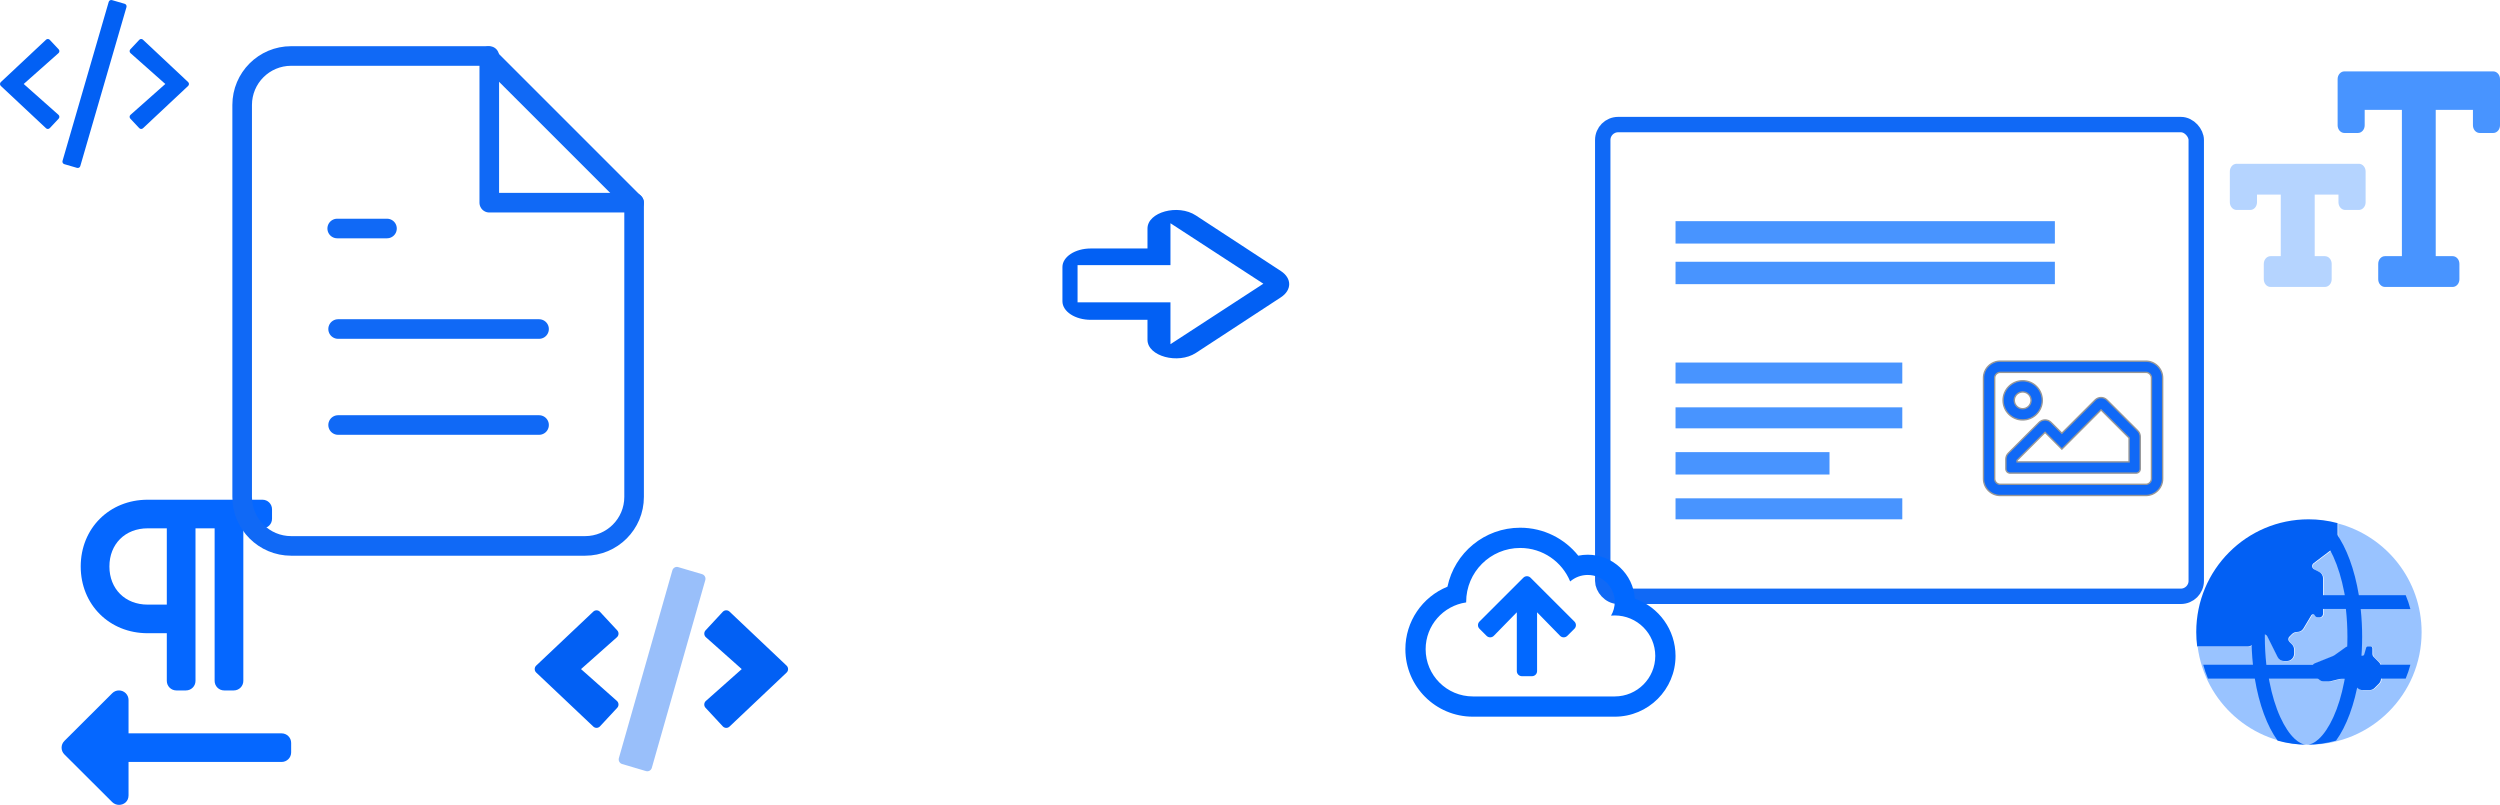 <?xml version="1.0" encoding="UTF-8"?>
<svg width="1786px" height="575px" viewBox="0 0 1786 575" version="1.1" xmlns="http://www.w3.org/2000/svg" xmlns:xlink="http://www.w3.org/1999/xlink">
    <!-- Generator: Sketch 63 (92445) - https://sketch.com -->
    <title>landing_illustration</title>
    <desc>Created with Sketch.</desc>
    <g id="Page-1" stroke="none" stroke-width="1" fill="none" fill-rule="evenodd">
        <g id="Artboard" transform="translate(-1466, -939)">
            <g id="landing_illustration" transform="translate(1466, 897)">
                <g id="Group-Copy">
                    <g id="paragraph-rtl" transform="translate(44, 399)" fill="#0567FF" fill-rule="nonzero">
                        <path d="M157.167,166.906 L47.831,166.906 L47.831,143.062 C47.831,141.246 47.104,139.506 45.812,138.227 C44.519,136.948 42.768,136.236 40.946,136.249 C39.147,136.251 37.424,136.975 36.167,138.259 L2,172.322 C-0.667,174.982 -0.667,179.293 2,181.953 L36.167,216.015 C37.471,217.301 39.236,218.016 41.07,218 C44.487,218 47.831,215.577 47.831,211.187 L47.831,187.343 L157.167,187.343 C160.941,187.343 164,184.293 164,180.531 L164,173.718 C164,169.956 160.941,166.906 157.167,166.906 Z M61.498,95.375 L75.165,95.375 L75.165,129.437 C75.165,133.2 78.224,136.25 81.998,136.25 L88.832,136.25 C92.606,136.25 95.665,133.2 95.665,129.437 L95.665,20.437 L109.332,20.437 L109.332,129.437 C109.332,133.2 112.392,136.25 116.166,136.25 L122.999,136.25 C126.773,136.25 129.833,133.2 129.833,129.437 L129.833,20.437 L143.5,20.437 C147.274,20.437 150.333,17.387 150.333,13.625 L150.333,6.812 C150.333,3.05 147.274,0 143.5,0 L61.498,0 C34.164,0 13.664,20.437 13.664,47.687 C13.664,74.937 34.164,95.375 61.498,95.375 Z M61.498,20.437 L75.165,20.437 L75.165,74.937 L61.498,74.937 C45.405,74.937 34.164,63.731 34.164,47.687 C34.164,31.644 45.405,20.437 61.498,20.437 Z" id="Shape"></path>
                    </g>
                    <g id="code" transform="translate(382, 447)" fill="#0260F4" fill-rule="nonzero">
                        <path d="M119.57,5.184 C120.429,5.436 121.153,6.026 121.584,6.823 C122.015,7.621 122.116,8.56 121.865,9.434 L83.667,143.525 C83.42,144.399 82.842,145.137 82.06,145.575 C81.278,146.014 80.357,146.118 79.5,145.863 L62.43,140.816 C61.571,140.564 60.847,139.974 60.416,139.177 C59.985,138.379 59.884,137.44 60.135,136.566 L98.333,2.475 C98.58,1.601 99.158,0.863 99.94,0.425 C100.722,-0.014 101.643,-0.118 102.5,0.137 L119.57,5.184 Z" id="Path" opacity="0.4"></path>
                        <path d="M179.918,70.512 L139.165,31.925 C137.793,30.638 135.652,30.702 134.358,32.068 L122.056,45.322 C121.429,45.997 121.099,46.9 121.142,47.825 C121.185,48.75 121.598,49.618 122.285,50.231 L147.897,73.006 L122.28,95.752 C121.586,96.362 121.17,97.231 121.127,98.158 C121.083,99.084 121.417,99.989 122.051,100.661 L134.352,113.904 C134.966,114.572 135.818,114.966 136.72,114.998 C137.623,115.03 138.5,114.698 139.159,114.075 L179.912,75.517 C180.604,74.873 180.999,73.966 181,73.016 C181.001,72.065 180.609,71.157 179.918,70.512 L179.918,70.512 Z M58.941,45.339 L46.639,32.096 C46.021,31.432 45.167,31.044 44.265,31.017 C43.363,30.99 42.487,31.327 41.832,31.954 L1.079,70.483 C0.391,71.128 0,72.033 0,72.98 C0,73.928 0.391,74.833 1.079,75.478 L41.832,114.035 C42.484,114.667 43.361,115.008 44.265,114.982 C45.169,114.955 46.025,114.562 46.639,113.893 L58.941,100.65 C59.568,99.975 59.898,99.071 59.854,98.147 C59.811,97.222 59.399,96.354 58.711,95.741 L33.085,73.006 L58.706,50.259 C59.403,49.65 59.823,48.78 59.868,47.85 C59.912,46.92 59.577,46.013 58.941,45.339 Z" id="Shape"></path>
                    </g>
                    <g id="file-text" transform="translate(173, 82)" stroke="#1069F6" stroke-linecap="round" stroke-linejoin="round" stroke-width="14">
                        <path d="M175,0 L35,0 C15.67,0 0,15.67 0,35 L0,315 C0,334.33 15.67,350 35,350 L245,350 C264.33,350 280,334.33 280,315 L280,105 L175,0 Z" id="Path"></path>
                        <polyline id="Path" points="176.536 0 176.536 104.806 280 104.806"></polyline>
                        <line x1="212.102" y1="195.055" x2="68.545" y2="195.055" id="Path"></line>
                        <line x1="212.102" y1="263.632" x2="68.545" y2="263.632" id="Path"></line>
                        <polyline id="Path" points="103.464 123.244 85.681 123.244 67.898 123.244"></polyline>
                    </g>
                    <g id="code" transform="translate(0, 42)" fill="#0260F4" fill-rule="nonzero">
                        <path d="M55.043,119.928 L45.949,117.279 C44.965,116.998 44.379,115.943 44.66,114.959 L77.66,1.36 C77.941,0.375 78.996,-0.211 79.98,0.071 L89.074,2.719 C90.059,3 90.645,4.055 90.363,5.039 L57.363,118.639 C57.082,119.646 56.051,120.209 55.043,119.928 Z M35.543,91.545 L41.918,84.749 C42.645,83.975 42.574,82.757 41.801,82.053 L16.934,59.999 L41.801,37.945 C42.598,37.242 42.645,36.023 41.918,35.25 L35.543,28.453 C34.84,27.703 33.645,27.656 32.895,28.359 L0.598,58.64 C-0.199,59.39 -0.199,60.632 0.598,61.382 L32.895,91.639 C33.645,92.342 34.816,92.295 35.543,91.545 Z M102.129,91.639 L134.402,61.382 C135.199,60.632 135.199,59.39 134.402,58.64 L102.129,28.359 C101.379,27.656 100.184,27.679 99.48,28.453 L93.105,35.25 C92.379,36.023 92.449,37.242 93.223,37.945 L118.09,59.999 L93.223,82.053 C92.426,82.757 92.379,83.975 93.105,84.749 L99.48,91.545 C100.207,92.295 101.379,92.342 102.129,91.639 Z" id="Shape"></path>
                    </g>
                </g>
                <g id="Group-5" transform="translate(1004, 93)">
                    <g id="Group-3" transform="translate(141, 38)">
                        <g id="Group-2" transform="translate(52, 69)" fill="#4894FF">
                            <rect id="Rectangle" x="0" y="8.8817842e-16" width="271" height="16"></rect>
                            <rect id="Rectangle-Copy-9" x="0" y="29" width="271" height="16"></rect>
                            <rect id="Rectangle-Copy-5" x="0" y="101" width="162" height="15"></rect>
                            <rect id="Rectangle-Copy-6" x="0" y="133" width="162" height="15"></rect>
                            <rect id="Rectangle-Copy-7" x="0" y="165" width="110" height="16"></rect>
                            <rect id="Rectangle-Copy-8" x="0" y="198" width="162" height="15"></rect>
                        </g>
                        <rect id="Rectangle" stroke="#1069F6" stroke-width="11" stroke-linejoin="round" x="0" y="0" width="424" height="337" rx="11"></rect>
                        <g id="image" transform="translate(272, 169)" fill="#1069F6" fill-rule="nonzero" stroke="#979797">
                            <path d="M116,0 L12,0 C5.372,0 0,5.372 0,12 L0,84 C0,90.627 5.372,96 12,96 L116,96 C122.627,96 128,90.627 128,84 L128,12 C128,5.372 122.627,0 116,0 Z M120,84 C120,86.206 118.206,88 116,88 L12,88 C9.794,88 8,86.206 8,84 L8,12 C8,9.794 9.794,8 12,8 L116,8 C118.206,8 120,9.794 120,12 L120,84 Z M28,42 C35.732,42 42,35.732 42,28 C42,20.268 35.732,14 28,14 C20.268,14 14,20.268 14,28 C14,35.732 20.268,42 28,42 Z M28,22 C31.308,22 34,24.692 34,28 C34,31.308 31.308,34 28,34 C24.692,34 22,31.308 22,28 C22,24.692 24.692,22 28,22 Z M79.757,27.757 L56,51.515 L48.243,43.758 C45.9,41.414 42.1,41.414 39.758,43.758 L17.758,65.757 C16.632,66.883 16,68.409 16,70 L16,77 C16,78.657 17.343,80 19,80 L109,80 C110.657,80 112,78.657 112,77 L112,54 C112,52.409 111.368,50.883 110.243,49.757 L88.243,27.757 C85.9,25.414 82.1,25.414 79.757,27.757 Z M104,72 L24,72 L24,70.829 L44,50.828 L56,62.828 L84,34.828 L104,54.828 L104,72 Z" id="Shape"></path>
                        </g>
                    </g>
                    <g id="text-size" transform="translate(589, 0)" fill="#4894FF" fill-rule="nonzero">
                        <path d="M97,71.5 L97,93.5 C97,96.538 94.829,99 92.15,99 L82.45,99 C79.771,99 77.6,96.538 77.6,93.5 L77.6,88 L60.625,88 L60.625,132 L67.9,132 C70.579,132 72.75,134.462 72.75,137.5 L72.75,148.5 C72.75,151.538 70.579,154 67.9,154 L29.1,154 C26.421,154 24.25,151.538 24.25,148.5 L24.25,137.5 C24.25,134.462 26.421,132 29.1,132 L36.375,132 L36.375,88 L19.4,88 L19.4,93.5 C19.4,96.538 17.229,99 14.55,99 L4.85,99 C2.171,99 0,96.538 0,93.5 L0,71.5 C0,68.462 2.171,66 4.85,66 L92.15,66 C94.829,66 97,68.462 97,71.5 Z" id="Path" opacity="0.4"></path>
                        <path d="M193,5.5 L193,38.5 C193,41.538 190.836,44 188.167,44 L178.5,44 C175.831,44 173.667,41.538 173.667,38.5 L173.667,27.5 L147.083,27.5 L147.083,132 L159.167,132 C161.836,132 164,134.462 164,137.5 L164,148.5 C164,151.538 161.836,154 159.167,154 L110.833,154 C108.164,154 106,151.538 106,148.5 L106,137.5 C106,134.462 108.164,132 110.833,132 L122.917,132 L122.917,27.5 L96.333,27.5 L96.333,38.5 C96.333,41.538 94.169,44 91.5,44 L81.833,44 C79.164,44 77,41.538 77,38.5 L77,5.5 C77,2.462 79.164,0 81.833,0 L188.167,0 C190.836,0 193,2.462 193,5.5 Z" id="Path"></path>
                    </g>
                    <g id="globe-asia" transform="translate(565, 320)" fill-rule="nonzero">
                        <path d="M101.399,3 L101.399,14.139 C101.4,16.984 100.066,19.665 97.797,21.381 L84.383,31.512 C83.615,32.025 83.178,32.908 83.235,33.83 C83.292,34.752 83.836,35.573 84.662,35.987 L88.17,37.74 C89.925,38.618 91.034,40.413 91.033,42.376 L91.033,67.687 C91.033,69.119 89.873,70.279 88.442,70.279 L87.451,70.279 C86.47,70.279 85.574,69.724 85.135,68.847 C85.011,68.597 84.818,68.387 84.578,68.244 C84.251,68.05 83.861,67.994 83.493,68.087 C83.125,68.181 82.809,68.417 82.615,68.743 L82.615,68.743 L76.998,78.14 C76.058,79.698 74.37,80.65 72.551,80.647 L72.45,80.647 C71.075,80.647 69.756,81.194 68.783,82.167 L66.95,84.001 C65.939,85.013 65.939,86.653 66.95,87.665 L68.783,89.499 C69.755,90.471 70.302,91.789 70.303,93.164 L70.303,96.199 C70.303,99.062 67.982,101.383 65.12,101.383 L63.144,101.383 C61.184,101.379 59.394,100.27 58.518,98.516 L51.191,83.861 C50.554,82.581 49,82.059 47.719,82.695 L47.719,82.695 C47.466,82.822 47.235,82.99 47.035,83.191 L40.729,89.496 C39.756,90.469 38.437,91.016 37.062,91.015 L1,91.015 C6.082,130.505 39.802,161 80.668,161 C125.045,161 161,125.036 161,80.647 C161,43.429 135.734,12.14 101.399,3 Z M132.495,113.835 C132.494,115.21 131.948,116.528 130.976,117.499 L127.876,120.6 C126.905,121.572 125.587,122.119 124.212,122.12 L119.302,122.12 C117.92,122.119 116.595,121.566 115.622,120.584 L111.411,116.372 C109.254,114.223 106.13,113.362 103.177,114.104 L96.287,115.828 C95.876,115.931 95.454,115.983 95.031,115.983 L91.681,115.983 C90.315,115.976 89.006,115.43 88.04,114.463 L84.183,110.605 C83.697,110.118 83.424,109.458 83.425,108.771 L83.425,105.466 C83.423,104.408 84.064,103.455 85.044,103.059 L97.787,97.959 C98.428,97.704 99.036,97.372 99.598,96.971 L107.278,91.498 C107.717,91.186 108.242,91.018 108.781,91.019 L112.713,91.019 C113.761,91.018 114.705,91.649 115.107,92.616 L116.84,96.779 C117.041,97.262 117.513,97.576 118.035,97.576 L119.266,97.576 C119.842,97.576 120.349,97.196 120.51,96.643 L121.858,91.949 C122.019,91.396 122.526,91.015 123.101,91.015 L125.064,91.015 C125.78,91.015 126.36,91.596 126.36,92.311 L126.36,96.523 C126.36,97.211 126.632,97.871 127.118,98.357 L130.976,102.216 C131.944,103.184 132.49,104.495 132.495,105.864 L132.495,113.835 Z" id="Shape" fill="#0069FF" opacity="0.4"></path>
                        <path d="M84.14,68.047 C84.38,68.191 84.573,68.4 84.697,68.651 C85.135,69.53 86.03,70.085 87.01,70.085 L88,70.085 C89.429,70.085 90.588,68.923 90.588,67.489 L90.588,42.142 C90.588,40.176 89.481,38.379 87.728,37.499 L84.224,35.743 C83.399,35.33 82.856,34.507 82.799,33.583 C82.742,32.66 83.179,31.776 83.946,31.263 L97.344,21.116 C99.61,19.399 100.942,16.714 100.941,13.865 L100.941,2.709 C94.186,0.906 87.225,-0.004 80.235,1.62902773e-05 C35.912,1.62902773e-05 0,36.016 0,80.468 C0,83.94 0.221,87.408 0.663,90.851 L36.682,90.851 C38.054,90.85 39.371,90.303 40.341,89.329 L46.64,83.015 C47.228,82.421 48.065,82.148 48.889,82.281 C49.713,82.414 50.422,82.938 50.794,83.687 L58.112,98.363 C58.987,100.119 60.775,101.23 62.732,101.234 L64.706,101.234 C67.565,101.234 69.882,98.91 69.882,96.043 L69.882,93.002 C69.882,91.626 69.336,90.306 68.365,89.333 L66.534,87.496 C65.524,86.483 65.524,84.84 66.534,83.826 L68.365,81.99 C69.336,81.015 70.654,80.468 72.027,80.468 L72.128,80.468 C73.946,80.468 75.631,79.511 76.566,77.947 L82.176,68.554 C82.577,67.871 83.453,67.643 84.134,68.044 L84.14,68.047 Z M130.483,102.052 L126.629,98.187 C126.144,97.7 125.872,97.039 125.872,96.351 L125.872,92.149 C125.872,91.432 125.293,90.851 124.578,90.851 L122.618,90.851 C122.042,90.851 121.536,91.232 121.375,91.786 L120.029,96.487 C119.868,97.041 119.362,97.422 118.787,97.422 L117.558,97.422 C117.036,97.421 116.565,97.107 116.364,96.623 L114.633,92.454 C114.232,91.485 113.288,90.854 112.242,90.854 L108.314,90.854 C107.776,90.854 107.252,91.022 106.813,91.335 L99.142,96.815 C98.582,97.217 97.974,97.549 97.334,97.804 L84.606,102.912 C83.627,103.309 82.987,104.263 82.989,105.322 L82.989,108.632 C82.988,109.321 83.26,109.981 83.746,110.468 L87.599,114.333 C88.564,115.301 89.871,115.848 91.235,115.855 L94.581,115.855 C95.004,115.855 95.425,115.802 95.836,115.699 L102.717,113.973 C105.666,113.23 108.787,114.092 110.941,116.244 L115.147,120.462 C116.119,121.446 117.442,121.999 118.823,122 L123.727,122 C125.1,121.999 126.416,121.452 127.386,120.478 L130.483,117.373 C131.454,116.4 131.999,115.08 132,113.703 L132,105.721 C131.999,104.345 131.454,103.025 130.483,102.052 Z" id="Shape" fill="#0260F4"></path>
                        <path d="M118.52,84 C118.524,77.363 118.18,70.73 117.489,64.129 L153,64.129 C152.104,60.743 150.978,57.424 149.628,54.194 L116.152,54.194 C113.107,35.71 107.315,20.14 99.863,9.894 C93.073,7.968 86.051,6.994 78.995,7 C81.756,7 84.671,8.407 87.657,11.185 C91.362,14.619 94.91,19.969 97.952,26.657 C101.259,33.925 103.868,42.47 105.712,52.048 C105.848,52.759 105.981,53.476 106.107,54.194 L51.884,54.194 C52.01,53.476 52.143,52.759 52.279,52.048 C54.132,42.47 56.732,33.925 60.039,26.657 C63.08,19.969 66.644,14.619 70.349,11.185 C73.32,8.407 76.235,7 78.995,7 C71.94,6.994 64.918,7.968 58.127,9.894 C50.676,20.14 44.883,35.71 41.839,54.194 L8.372,54.194 C7.022,57.424 5.896,60.743 5,64.129 L40.511,64.129 C39.134,77.34 39.134,90.66 40.511,103.871 L5,103.871 C5.896,107.257 7.022,110.576 8.372,113.806 L41.839,113.806 C44.883,132.29 50.676,147.86 58.127,158.106 C64.918,160.032 71.94,161.006 78.995,161 C76.235,161 73.32,159.593 70.334,156.815 C66.628,153.381 63.08,148.031 60.039,141.343 C56.732,134.075 54.122,125.53 52.279,115.952 C52.143,115.241 52.01,114.524 51.884,113.806 L106.107,113.806 C105.981,114.524 105.848,115.241 105.712,115.952 C103.859,125.53 101.259,134.075 97.952,141.343 C94.91,148.031 91.35,153.381 87.657,156.815 C84.671,159.609 81.756,161 78.995,161 C86.051,161.006 93.073,160.032 99.863,158.106 C107.315,147.86 113.107,132.29 116.152,113.806 L149.619,113.806 C150.968,110.576 152.095,107.257 152.991,103.871 L117.48,103.871 C118.175,97.27 118.523,90.637 118.52,84 Z M106.912,104 L50.09,104 C48.637,90.708 48.637,77.292 50.09,64 L106.909,64 C107.638,70.641 108.002,77.318 108,84 C108.002,90.682 107.638,97.359 106.909,104 L106.912,104 Z" id="Shape" fill="#0260F4"></path>
                    </g>
                    <g id="cloud-upload" transform="translate(0, 326)" fill="#0168FF" fill-rule="nonzero">
                        <path d="M163.96,50.655 C162.753,33.177 148.188,19.286 130.275,19.286 C127.983,19.286 125.721,19.527 123.52,19.979 C113.9,7.925 98.943,0 82.025,0 C56.513,0 35.132,17.99 30.066,42.127 C12.032,49.45 0,67.018 0,86.786 C0,113.424 21.592,135 48.25,135 L149.575,135 C173.549,135 193,115.564 193,91.607 C193,72.984 181.179,56.712 163.96,50.655 Z M149.575,120.536 L48.25,120.536 C29.583,120.536 14.475,105.439 14.475,86.786 C14.475,69.79 27.05,55.718 43.425,53.367 L43.425,53.036 C43.425,31.731 60.705,14.464 82.025,14.464 C98.159,14.464 111.97,24.348 117.73,38.391 C121.108,35.498 125.48,33.75 130.275,33.75 C140.92,33.75 149.575,42.398 149.575,53.036 C149.575,56.592 148.61,59.936 146.921,62.799 C147.796,62.709 148.7,62.679 149.575,62.679 C165.558,62.679 178.525,75.636 178.525,91.607 C178.525,107.578 165.558,120.536 149.575,120.536 Z M89.413,35.709 C87.996,34.292 85.704,34.292 84.287,35.709 L52.924,67.048 C51.507,68.464 51.507,70.754 52.924,72.171 L58.021,77.263 C59.438,78.68 61.76,78.68 63.177,77.233 L79.612,60.419 L79.612,102.455 C79.612,104.444 81.241,106.071 83.231,106.071 L90.469,106.071 C92.459,106.071 94.088,104.444 94.088,102.455 L94.088,60.419 L110.523,77.233 C111.94,78.68 114.232,78.68 115.679,77.263 L120.776,72.171 C122.193,70.754 122.193,68.464 120.776,67.048 L89.413,35.709 L89.413,35.709 Z" id="Shape"></path>
                    </g>
                </g>
                <g id="arrow-alt-to-left" transform="translate(840, 245) scale(-1, 1) translate(-840, -245) translate(759, 192)" fill="#0260F4" fill-rule="nonzero">
                    <path d="M101.238,92.732 L101.238,78.485 L141.746,78.485 C152.928,78.485 162,72.549 162,65.232 L162,40.769 C162,33.452 152.928,27.516 141.746,27.516 L101.238,27.516 L101.238,13.269 C101.238,1.507 79.423,-4.457 66.68,3.909 L5.918,43.641 C-1.973,48.804 -1.973,57.198 5.918,62.388 L66.68,102.148 C79.381,110.403 101.238,104.522 101.238,92.732 Z M18.456,52.684 L84.824,9.482 L84.824,39.393 L151.192,39.393 L151.192,65.974 L84.824,65.974 L84.824,95.886 L18.456,52.684 Z" id="Shape"></path>
                </g>
            </g>
        </g>
    </g>
</svg>